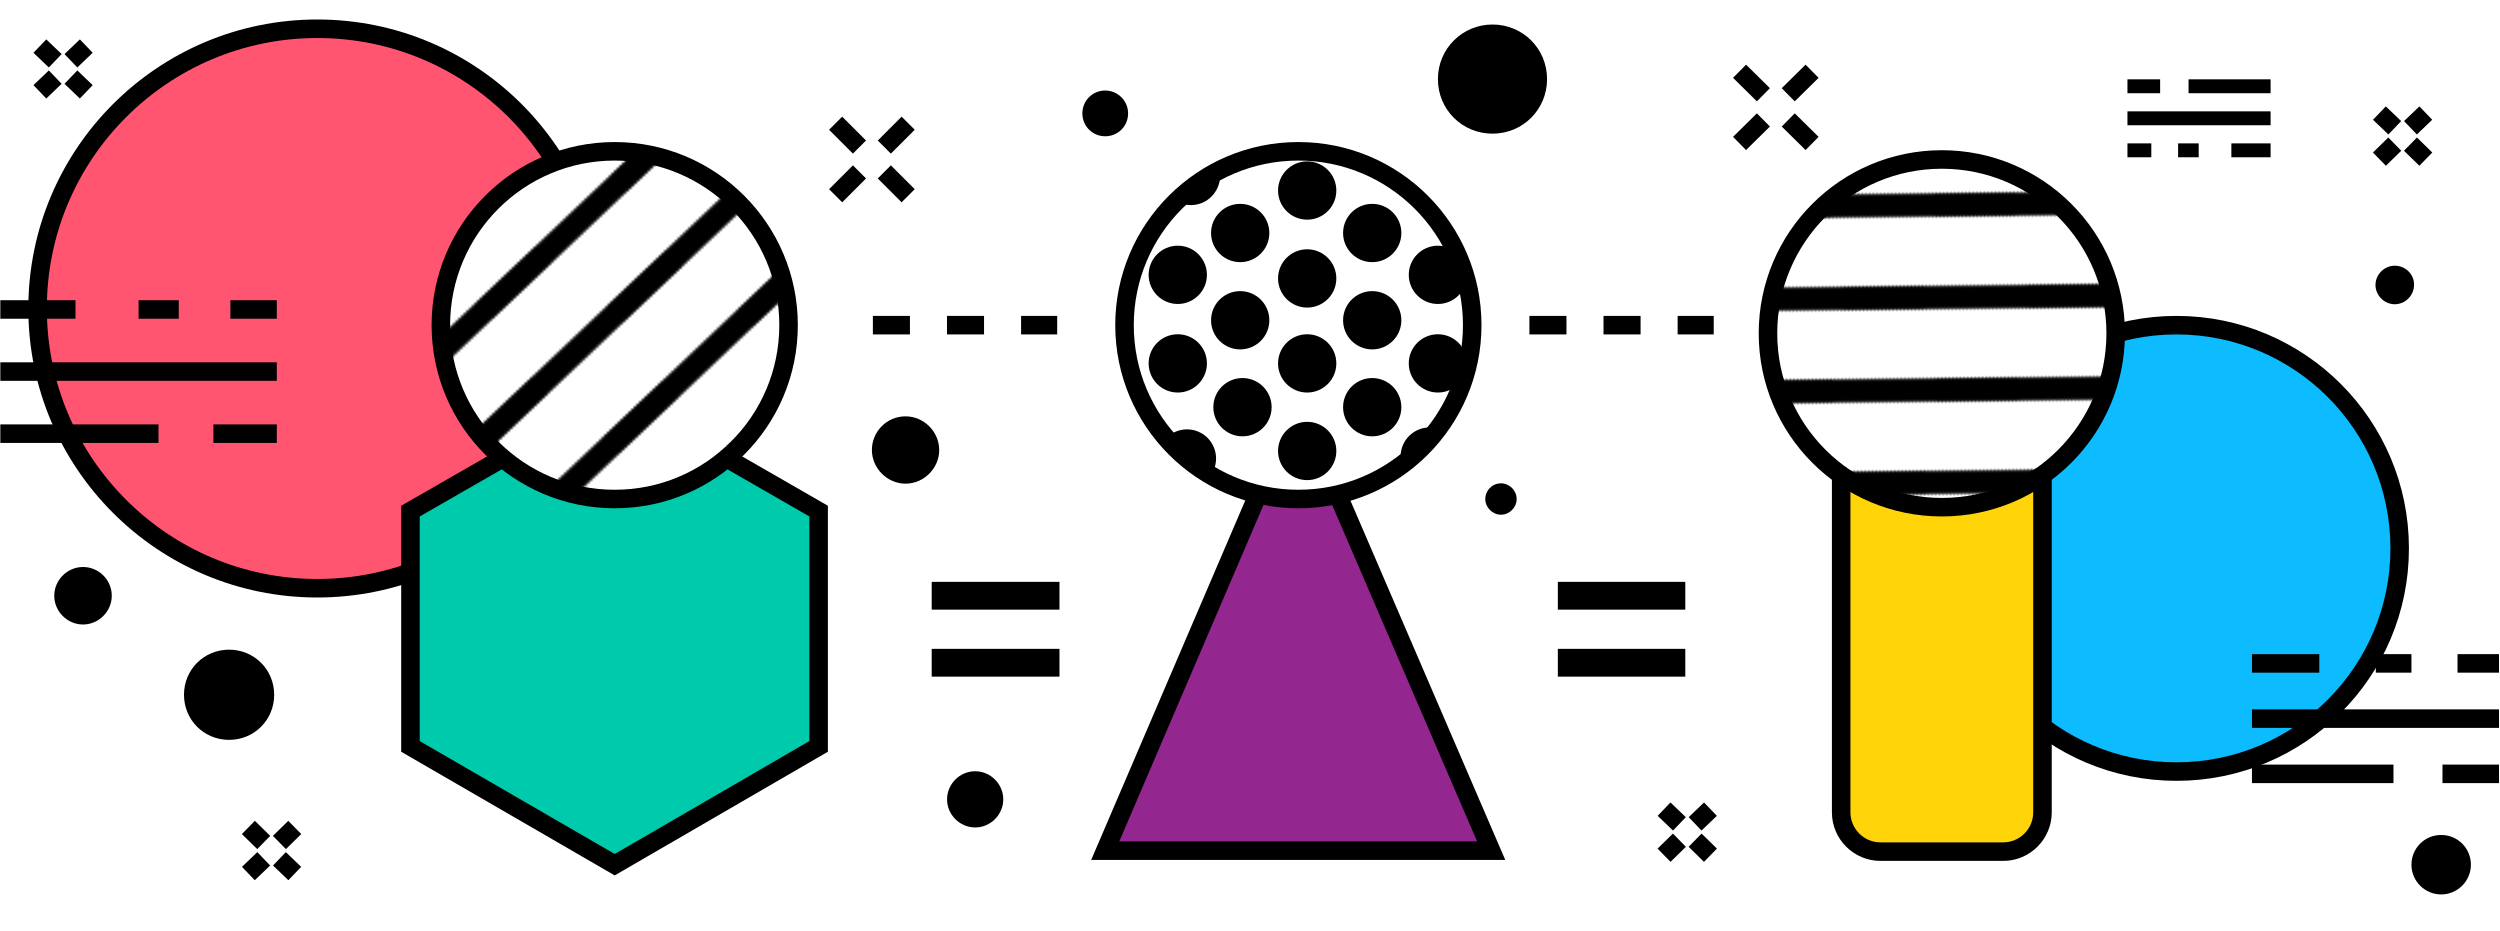 <?xml version="1.0" encoding="utf-8"?>
<!-- Generator: Adobe Illustrator 22.0.0, SVG Export Plug-In . SVG Version: 6.00 Build 0)  -->
<svg version="1.1" id="Layer_3" xmlns="http://www.w3.org/2000/svg" xmlns:xlink="http://www.w3.org/1999/xlink" x="0px" y="0px"
	 viewBox="0 0 765 285" style="enable-background:new 0 0 765 285;" xml:space="preserve">
<style type="text/css">
	.st0{fill:none;}
	.st1{fill:none;stroke:#000000;stroke-width:8.504;stroke-linecap:round;stroke-miterlimit:10;}
	.st2{fill:#0DBBFF;stroke:#000000;stroke-width:5.669;stroke-miterlimit:10;}
	.st3{fill:#FF5570;stroke:#000000;stroke-width:5.669;stroke-miterlimit:10;}
	.st4{fill:none;stroke:#000000;stroke-width:5.669;stroke-miterlimit:10;}
	.st5{fill:#00CAAC;stroke:#000000;stroke-width:5.669;stroke-miterlimit:10;}
	.st6{fill:#93278F;stroke:#000000;stroke-width:5.669;stroke-miterlimit:10;}
	.st7{fill:#FFFFFF;}
	.st8{fill:url(#SVGID_3_);stroke:#000000;stroke-width:5.669;stroke-linecap:round;stroke-linejoin:round;stroke-miterlimit:10;}
	.st9{fill:#FFFFFF;stroke:#000000;stroke-width:5.669;stroke-miterlimit:10;}
	.st10{fill:#FFD409;stroke:#000000;stroke-width:5.669;stroke-miterlimit:10;}
	.st11{fill:url(#SVGID_4_);stroke:#000000;stroke-width:5.669;stroke-linecap:round;stroke-linejoin:round;stroke-miterlimit:10;}
	.st12{stroke:#000000;stroke-width:8.504;stroke-miterlimit:10;}
	.st13{fill:none;stroke:#000000;stroke-width:4.252;stroke-miterlimit:10;}
	.st14{fill:none;stroke:#000000;stroke-width:5.669;stroke-miterlimit:10;stroke-dasharray:11.339;}
	.st15{stroke:#000000;stroke-width:2.835;stroke-miterlimit:10;}
</style>
<pattern  y="285" width="50" height="50" patternUnits="userSpaceOnUse" id="SVGID_2_" viewBox="89.5 -139.6 50 50" style="overflow:visible;">
	<g>
		<rect x="89.5" y="-139.6" class="st0" width="50" height="50"/>
		<g>
			<rect x="89.5" y="-139.6" class="st0" width="50" height="50"/>
			<g>
				<rect x="89.5" y="-139.6" class="st0" width="50" height="50"/>
				<g>
					<rect x="89.5" y="-139.6" class="st0" width="50" height="50"/>
					<line class="st1" x1="224.8" y1="-104.3" x2="104.3" y2="-224.8"/>
					<line class="st1" x1="174.8" y1="-104.3" x2="54.3" y2="-224.8"/>
					<line class="st1" x1="124.8" y1="-104.3" x2="4.3" y2="-224.8"/>
					<line class="st1" x1="224.8" y1="-54.3" x2="104.3" y2="-174.8"/>
					<line class="st1" x1="174.8" y1="-54.3" x2="54.3" y2="-174.8"/>
					<line class="st1" x1="124.8" y1="-54.3" x2="4.3" y2="-174.8"/>
					<line class="st1" x1="224.8" y1="-4.3" x2="104.3" y2="-124.8"/>
					<line class="st1" x1="174.8" y1="-4.3" x2="54.3" y2="-124.8"/>
					<line class="st1" x1="124.8" y1="-4.3" x2="4.3" y2="-124.8"/>
				</g>
			</g>
		</g>
	</g>
</pattern>
<circle class="st2" cx="666" cy="167.8" r="68.3"/>
<g>
	<circle cx="70.1" cy="212.5" r="10.6"/>
	<path d="M70.1,205.3c4,0,7.3,3.3,7.3,7.3s-3.3,7.3-7.3,7.3s-7.3-3.3-7.3-7.3C63,208.5,66.1,205.3,70.1,205.3 M70.1,198.8
		c-7.7,0-13.8,6.1-13.8,13.8s6.1,13.8,13.8,13.8s13.8-6.1,13.8-13.8C83.9,204.9,77.8,198.8,70.1,198.8L70.1,198.8z"/>
</g>
<circle class="st3" cx="97.1" cy="94.4" r="85.6"/>
<g>
	<circle cx="456.7" cy="24.2" r="14.4"/>
	<path d="M456.7,12.2c6.7,0,12,5.4,12,12s-5.4,12-12,12s-12-5.4-12-12S450,12.2,456.7,12.2 M456.7,7.5c-9.2,0-16.7,7.4-16.7,16.7
		s7.4,16.7,16.7,16.7s16.7-7.4,16.7-16.7S466,7.5,456.7,7.5L456.7,7.5z"/>
</g>
<g>
	<circle cx="338.2" cy="34.7" r="4.7"/>
	<path d="M338.2,32.3c1.3,0,2.4,1.1,2.4,2.4s-1.1,2.4-2.4,2.4s-2.4-1.1-2.4-2.4C335.8,33.4,336.9,32.3,338.2,32.3 M338.2,27.7
		c-3.9,0-7,3.1-7,7s3.1,7,7,7s7-3.1,7-7S342,27.7,338.2,27.7L338.2,27.7z"/>
</g>
<g>
	<circle cx="732.8" cy="87.2" r="3.7"/>
	<path d="M732.8,85.9c0.8,0,1.3,0.6,1.3,1.3s-0.6,1.3-1.3,1.3c-0.6,0-1.3-0.6-1.3-1.3S732.1,85.9,732.8,85.9 M732.8,81.3
		c-3.2,0-5.9,2.7-5.9,5.9s2.7,5.9,5.9,5.9s5.9-2.7,5.9-5.9C738.8,84,736.1,81.3,732.8,81.3L732.8,81.3z"/>
</g>
<g>
	<ellipse transform="matrix(0.16 -0.987 0.987 0.16 235 581.609)" cx="459.3" cy="152.7" rx="2.6" ry="2.6"/>
	<path d="M459.3,152.5c0.1,0,0.2,0.1,0.2,0.2c0,0.1-0.1,0.2-0.2,0.2s-0.2-0.1-0.2-0.2C459.1,152.6,459.2,152.5,459.3,152.5
		 M459.3,147.9c-2.7,0-4.8,2.2-4.8,4.8s2.2,4.8,4.8,4.8s4.8-2.2,4.8-4.8S461.9,147.9,459.3,147.9L459.3,147.9z"/>
</g>
<g>
	<circle cx="747" cy="264.7" r="6.9"/>
	<path d="M747,260.2c2.5,0,4.5,2,4.5,4.5s-2,4.5-4.5,4.5s-4.5-2-4.5-4.5S744.6,260.2,747,260.2 M747,255.5c-5.1,0-9.1,4.1-9.1,9.1
		s4.1,9.1,9.1,9.1s9.1-4.1,9.1-9.1S752.1,255.5,747,255.5L747,255.5z"/>
</g>
<g>
	<circle cx="25.4" cy="182.3" r="7.5"/>
	<path d="M25.4,176.3c3.4,0,6.1,2.7,6.1,6.1c0,3.3-2.7,6.1-6.1,6.1s-6.1-2.7-6.1-6.1C19.4,179,22.1,176.3,25.4,176.3 M25.4,173.5
		c-4.8,0-8.8,4-8.8,8.8s4,8.8,8.8,8.8s8.8-4,8.8-8.8S30.3,173.5,25.4,173.5L25.4,173.5z"/>
</g>
<g>
	<circle cx="298.4" cy="244.6" r="6.3"/>
	<path d="M298.4,240.8c2.3,0,4,1.8,4,4c0,2.2-1.8,4-4,4c-2.2,0-4-1.8-4-4C294.4,242.5,296.1,240.8,298.4,240.8 M298.4,236
		c-4.7,0-8.6,3.9-8.6,8.6s3.9,8.6,8.6,8.6s8.6-3.9,8.6-8.6S303.1,236,298.4,236L298.4,236z"/>
</g>
<g>
	<line class="st4" x1="0.1" y1="113.7" x2="84.7" y2="113.7"/>
	<line class="st4" x1="0.1" y1="94.7" x2="23.1" y2="94.7"/>
	<line class="st4" x1="42.4" y1="94.7" x2="54.7" y2="94.7"/>
	<line class="st4" x1="70.5" y1="94.7" x2="84.7" y2="94.7"/>
	<line class="st4" x1="0.1" y1="132.7" x2="48.5" y2="132.7"/>
	<line class="st4" x1="65.3" y1="132.7" x2="84.7" y2="132.7"/>
</g>
<g>
	<line class="st4" x1="523.4" y1="261.7" x2="518.7" y2="257.1"/>
	<line class="st4" x1="509.2" y1="247.6" x2="513.9" y2="252.1"/>
	<line class="st4" x1="523.4" y1="247.6" x2="518.7" y2="252.1"/>
	<line class="st4" x1="509.2" y1="261.7" x2="513.9" y2="257.1"/>
</g>
<g>
	<line class="st4" x1="554.5" y1="43.9" x2="547.2" y2="36.7"/>
	<line class="st4" x1="532.3" y1="21.8" x2="539.6" y2="29"/>
	<line class="st4" x1="554.5" y1="21.8" x2="547.2" y2="29"/>
	<line class="st4" x1="532.3" y1="43.9" x2="539.6" y2="36.7"/>
</g>
<g>
	<line class="st4" x1="90.2" y1="267.3" x2="85.5" y2="262.8"/>
	<line class="st4" x1="76" y1="253.2" x2="80.7" y2="257.8"/>
	<line class="st4" x1="90.2" y1="253.2" x2="85.5" y2="257.8"/>
	<line class="st4" x1="76" y1="267.3" x2="80.7" y2="262.8"/>
</g>
<g>
	<line class="st4" x1="277.9" y1="59.9" x2="270.6" y2="52.6"/>
	<line class="st4" x1="255.7" y1="37.7" x2="263" y2="45"/>
	<line class="st4" x1="277.9" y1="37.7" x2="270.6" y2="45"/>
	<line class="st4" x1="255.7" y1="59.9" x2="263" y2="52.6"/>
</g>
<g>
	<line class="st4" x1="26.4" y1="28.1" x2="21.7" y2="23.6"/>
	<line class="st4" x1="12.2" y1="14.1" x2="16.9" y2="18.6"/>
	<line class="st4" x1="26.4" y1="14.1" x2="21.7" y2="18.6"/>
	<line class="st4" x1="12.2" y1="28.1" x2="16.9" y2="23.6"/>
</g>
<g>
	<circle cx="277.1" cy="137.7" r="5.6"/>
	<path d="M277.1,137.2c0.2,0,0.4,0.2,0.4,0.4s-0.2,0.4-0.4,0.4c-0.2,0-0.4-0.2-0.4-0.4S276.9,137.2,277.1,137.2 M277.1,127.4
		c-5.8,0-10.3,4.7-10.3,10.3s4.7,10.3,10.3,10.3c5.6,0,10.3-4.7,10.3-10.3S282.7,127.4,277.1,127.4L277.1,127.4z"/>
</g>
<g>
	<polygon class="st5" points="125.6,228.4 125.6,156.4 188.1,120.5 250.5,156.4 250.5,228.4 188.1,264.6 	"/>
</g>
<g>
	<polygon class="st6" points="338.2,260.3 397.1,122.9 456.3,260.3 	"/>
</g>
<g>
	<circle class="st7" cx="188.1" cy="99.5" r="50.8"/>
	
		<pattern  id="SVGID_3_" xlink:href="#SVGID_2_" patternTransform="matrix(-0.8 -2.155087e-02 -2.155087e-02 0.8 -8846.545 9643.055)">
	</pattern>
	<circle class="st8" cx="188.1" cy="99.5" r="53.2"/>
</g>
<g>
	<circle class="st7" cx="397.3" cy="99.5" r="50.8"/>
	<circle class="st9" cx="397.3" cy="99.5" r="53.2"/>
</g>
<path class="st10" d="M613,260.6h-37.6c-6.6,0-12-5.4-12-12V132.5c0-6.6,5.4-12,12-12H613c6.6,0,12,5.4,12,12v116.1
	C625,255.2,619.6,260.6,613,260.6z"/>
<g>
	<circle class="st7" cx="594.2" cy="102" r="50.8"/>
	<pattern  id="SVGID_4_" xlink:href="#SVGID_2_" patternTransform="matrix(-0.572 -0.56 -0.56 0.572 -20701.771 4117.823)">
	</pattern>
	<circle class="st11" cx="594.2" cy="102" r="53.2"/>
</g>
<g>
	<line class="st12" x1="285.1" y1="182.3" x2="324.2" y2="182.3"/>
	<line class="st12" x1="285.1" y1="202.8" x2="324.2" y2="202.8"/>
</g>
<g>
	<line class="st12" x1="476.7" y1="182.3" x2="515.7" y2="182.3"/>
	<line class="st12" x1="476.7" y1="202.8" x2="515.7" y2="202.8"/>
</g>
<g>
	<line class="st13" x1="694.8" y1="36.2" x2="651" y2="36.2"/>
	<line class="st13" x1="694.8" y1="46" x2="682.8" y2="46"/>
	<line class="st13" x1="672.8" y1="46" x2="666.5" y2="46"/>
	<line class="st13" x1="658.3" y1="46" x2="651" y2="46"/>
	<line class="st13" x1="694.8" y1="26.4" x2="669.7" y2="26.4"/>
	<line class="st13" x1="661" y1="26.4" x2="651" y2="26.4"/>
</g>
<line class="st14" x1="267.1" y1="99.5" x2="323.5" y2="99.5"/>
<line class="st14" x1="468" y1="99.5" x2="524.4" y2="99.5"/>
<g>
	<line class="st4" x1="742.3" y1="48.7" x2="737.6" y2="44.1"/>
	<line class="st4" x1="728.1" y1="34.6" x2="732.8" y2="39.1"/>
	<line class="st4" x1="742.3" y1="34.6" x2="737.6" y2="39.1"/>
	<line class="st4" x1="728.1" y1="48.7" x2="732.8" y2="44.1"/>
</g>
<g>
	<line class="st4" x1="689.1" y1="219.9" x2="764.7" y2="219.9"/>
	<line class="st4" x1="689.1" y1="203" x2="709.7" y2="203"/>
	<line class="st4" x1="727" y1="203" x2="737.9" y2="203"/>
	<line class="st4" x1="752" y1="203" x2="764.7" y2="203"/>
	<line class="st4" x1="689.1" y1="236.8" x2="732.4" y2="236.8"/>
	<line class="st4" x1="747.4" y1="236.8" x2="764.7" y2="236.8"/>
</g>
<circle class="st15" cx="400" cy="58.3" r="7.5"/>
<circle class="st15" cx="419.9" cy="71.3" r="7.5"/>
<circle class="st15" cx="440" cy="84.1" r="7.5"/>
<circle class="st15" cx="419.9" cy="98" r="7.5"/>
<circle class="st15" cx="440" cy="111.2" r="7.5"/>
<circle class="st15" cx="400" cy="85.2" r="7.5"/>
<circle class="st15" cx="379.5" cy="71.3" r="7.5"/>
<circle class="st15" cx="419.9" cy="124.6" r="7.5"/>
<circle class="st15" cx="400" cy="111.2" r="7.5"/>
<circle class="st15" cx="379.5" cy="98" r="7.5"/>
<circle class="st15" cx="360.4" cy="84.1" r="7.5"/>
<circle class="st15" cx="360.4" cy="111.2" r="7.5"/>
<circle class="st15" cx="380.2" cy="124.6" r="7.5"/>
<circle class="st15" cx="400" cy="138" r="7.5"/>
<path class="st15" d="M357.8,135.1c1.4-1.4,3.3-2.3,5.4-2.3c4.2,0,7.5,3.4,7.5,7.5c0,2-0.8,3.8-2,5.2"/>
<path class="st15" d="M430.3,141.9c-0.2-0.7-0.3-1.4-0.3-2.2c0-4.2,3.4-7.5,7.5-7.5c0.5,0,1,0.1,1.5,0.2"/>
<path class="st15" d="M371.9,53c0.1,0.7,0.1,1.5-0.1,2.2c-0.8,4.1-4.7,6.8-8.8,6c-0.5-0.1-1-0.2-1.5-0.4"/>
</svg>
